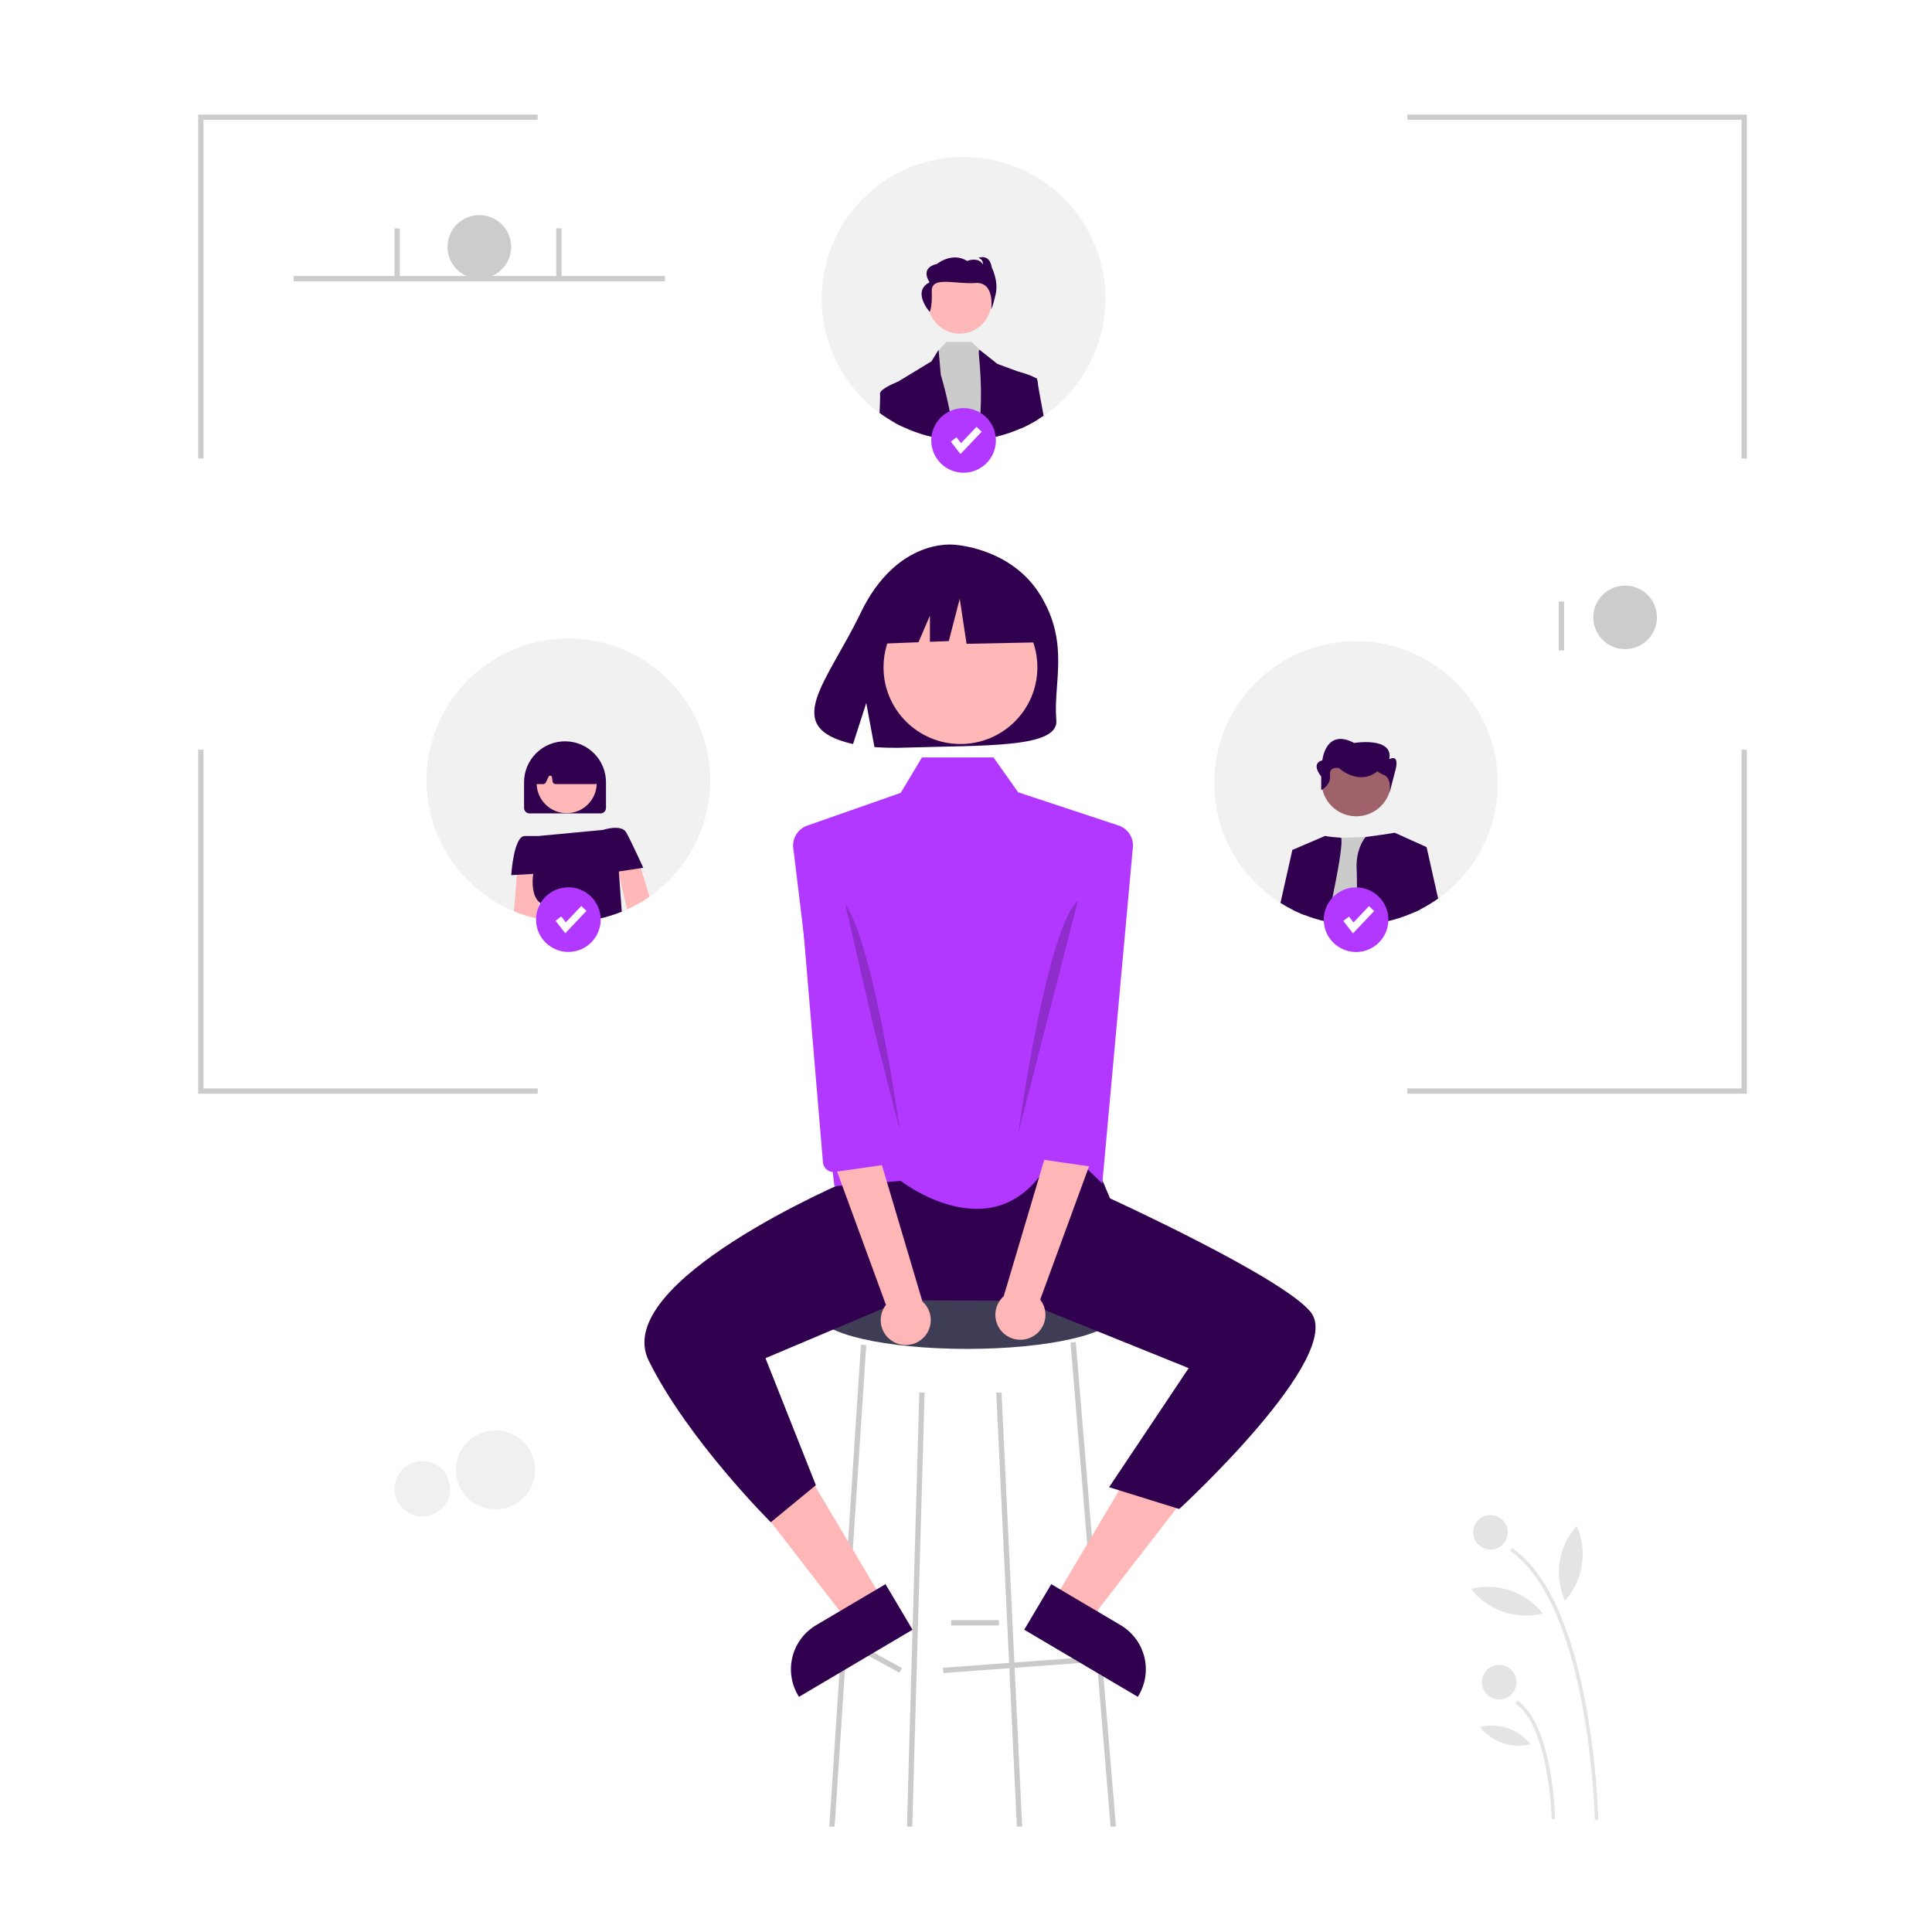 <svg width="175" height="175" viewBox="0 0 175 175" fill="none" xmlns="http://www.w3.org/2000/svg">
<rect width="175" height="175" fill="white"/>
<g clip-path="url(#clip0_357_2052)">
<path d="M44.885 136.72C46.865 136.72 48.47 135.118 48.47 133.143C48.47 131.168 46.865 129.567 44.885 129.567C42.906 129.567 41.301 131.168 41.301 133.143C41.301 135.118 42.906 136.72 44.885 136.72Z" fill="#F0F0F0"/>
<path d="M38.251 137.362C39.64 137.362 40.765 136.238 40.765 134.853C40.765 133.467 39.64 132.344 38.251 132.344C36.862 132.344 35.737 133.467 35.737 134.853C35.737 136.238 36.862 137.362 38.251 137.362Z" fill="#F0F0F0"/>
<path d="M43.418 25.237C45.01 25.237 46.301 23.949 46.301 22.361C46.301 20.772 45.01 19.484 43.418 19.484C41.826 19.484 40.535 20.772 40.535 22.361C40.535 23.949 41.826 25.237 43.418 25.237Z" fill="#CCCCCC"/>
<path d="M147.201 58.796C148.794 58.796 150.084 57.508 150.084 55.92C150.084 54.331 148.794 53.044 147.201 53.044C145.609 53.044 144.319 54.331 144.319 55.92C144.319 57.508 145.609 58.796 147.201 58.796Z" fill="#CCCCCC"/>
<path d="M18.433 41.538H17.953V10.377H48.703V10.856H18.433V41.538Z" fill="#CCCCCC"/>
<path d="M158.229 41.538H157.748V10.856H127.478V10.377H158.229V41.538Z" fill="#CCCCCC"/>
<path d="M18.433 67.907H17.953V99.068H48.703V98.589H18.433V67.907Z" fill="#CCCCCC"/>
<path d="M158.229 67.907H157.748V98.589H127.478V99.068H158.229V67.907Z" fill="#CCCCCC"/>
<path d="M60.235 24.997H26.602V25.477H60.235V24.997Z" fill="#CCCCCC"/>
<path d="M36.21 20.684H35.73V25.118H36.21V20.684Z" fill="#CCCCCC"/>
<path d="M50.865 20.684H50.384V25.118H50.865V20.684Z" fill="#CCCCCC"/>
<path d="M141.675 54.481H141.195V58.915H141.675V54.481Z" fill="#CCCCCC"/>
<path d="M87.596 122.184C95.026 122.184 101.049 120.788 101.049 119.067C101.049 117.347 95.026 115.951 87.596 115.951C80.166 115.951 74.143 117.347 74.143 119.067C74.143 120.788 80.166 122.184 87.596 122.184Z" fill="#3F3D56"/>
<path d="M98.388 150.109L85.415 151.066L85.451 151.544L98.423 150.587L98.388 150.109Z" fill="#CACACA"/>
<path d="M76.9 148.46L76.668 148.88L81.473 151.517L81.705 151.097L76.9 148.46Z" fill="#CACACA"/>
<path d="M90.479 146.752H86.155V147.232H90.479V146.752Z" fill="#CACACA"/>
<path d="M74.861 176.731L74.382 176.698L77.985 121.806L78.465 121.839L74.861 176.731Z" fill="#CACACA"/>
<path d="M92.642 176.728L90.24 126.15L90.719 126.127L93.122 176.704L92.642 176.728Z" fill="#CACACA"/>
<path d="M97.445 121.565L96.966 121.605L101.53 176.736L102.009 176.697L97.445 121.565Z" fill="#CACACA"/>
<path d="M82.31 176.721L81.83 176.709L83.271 126.132L83.751 126.143L82.31 176.721Z" fill="#CACACA"/>
<path d="M80.011 145.017L76.82 146.903L68.013 135.52L72.722 132.737L80.011 145.017Z" fill="#FFB6B6"/>
<path d="M82.658 147.619L72.369 153.699L72.292 153.569C71.663 152.51 71.482 151.244 71.788 150.051C72.094 148.858 72.863 147.835 73.925 147.207L73.925 147.207L80.209 143.493L82.658 147.619Z" fill="#30004E"/>
<path d="M95.419 145.017L98.61 146.903L107.418 135.52L102.709 132.737L95.419 145.017Z" fill="#FFB6B6"/>
<path d="M95.223 143.493L101.507 147.207L101.507 147.207C102.569 147.835 103.338 148.858 103.644 150.051C103.95 151.244 103.769 152.51 103.14 153.569L103.063 153.699L92.774 147.619L95.223 143.493Z" fill="#30004E"/>
<path d="M97.613 101.584C97.613 101.584 87.202 108.9 77.069 102.298L76.91 106.901C76.91 106.901 55.204 116.086 58.767 123.262C62.33 130.438 69.818 137.884 69.818 137.884L73.902 134.528L69.337 123.022L81.753 117.774L92.577 117.828L107.67 123.924L100.463 134.71L106.814 136.685C106.814 136.685 121.949 122.783 118.706 118.827C116.106 115.657 100.545 108.549 100.545 108.549L97.613 101.584Z" fill="#30004E"/>
<path d="M101.234 74.745L92.224 71.765L89.996 68.611H83.51L81.588 71.815L73.233 74.745C72.777 74.875 72.386 75.168 72.134 75.569C71.881 75.969 71.786 76.448 71.867 76.914L75.582 107.443L81.588 106.963C81.588 106.963 89.68 113.263 94.561 106.004L94.821 102.344L99.846 107.203L102.6 76.914C102.681 76.448 102.586 75.969 102.334 75.569C102.081 75.168 101.69 74.875 101.234 74.745Z" fill="#B338FF"/>
<path d="M94.318 54.041C91.654 49.549 86.383 49.34 86.383 49.34C86.383 49.34 81.246 48.685 77.952 55.526C74.881 61.902 70.642 65.901 77.269 67.394L78.466 63.676L79.208 67.67C80.151 67.738 81.098 67.754 82.043 67.719C89.14 67.49 95.899 67.785 95.682 65.244C95.392 61.866 96.881 58.363 94.318 54.041Z" fill="#30004E"/>
<path d="M86.997 67.392C90.845 67.392 93.964 64.28 93.964 60.441C93.964 56.602 90.845 53.49 86.997 53.49C83.149 53.49 80.03 56.602 80.03 60.441C80.03 64.28 83.149 67.392 86.997 67.392Z" fill="#FFB8B8"/>
<path d="M93.38 53.367L88.172 50.646L80.981 51.759L79.493 58.316L83.197 58.174L84.232 55.765V58.134L85.941 58.069L86.932 54.233L87.552 58.316L93.628 58.192L93.38 53.367Z" fill="#30004E"/>
<path opacity="0.2" d="M76.108 81.327L81.513 102.419C81.513 102.419 78.991 83.964 76.108 81.327Z" fill="black"/>
<path opacity="0.2" d="M92.236 102.662L97.641 81.57C94.758 84.207 92.236 102.662 92.236 102.662Z" fill="black"/>
<path d="M93.496 121.087C93.787 120.934 94.041 120.718 94.24 120.457C94.439 120.195 94.578 119.892 94.647 119.571C94.716 119.25 94.714 118.917 94.64 118.597C94.566 118.277 94.423 117.976 94.221 117.717L99.128 104.326L95.372 102.418L90.918 117.409C90.504 117.778 90.24 118.285 90.176 118.834C90.112 119.384 90.252 119.938 90.57 120.391C90.888 120.844 91.361 121.166 91.9 121.294C92.44 121.422 93.008 121.349 93.496 121.087Z" fill="#FFB6B6"/>
<path d="M98.236 80.011L92.761 103.766C92.708 104.012 92.754 104.268 92.889 104.48C93.023 104.693 93.236 104.844 93.481 104.901L98.753 105.659C98.883 105.689 99.018 105.693 99.149 105.668C99.28 105.644 99.404 105.593 99.514 105.518C99.625 105.443 99.718 105.346 99.788 105.233C99.859 105.12 99.905 104.994 99.924 104.863L101.529 80.115L98.236 80.011Z" fill="#B338FF"/>
<path d="M80.974 121.564C80.683 121.411 80.429 121.195 80.23 120.933C80.031 120.671 79.892 120.369 79.823 120.048C79.754 119.726 79.757 119.394 79.83 119.074C79.904 118.753 80.047 118.453 80.249 118.194L75.342 104.803L79.099 102.895L83.552 117.886C83.966 118.255 84.23 118.762 84.294 119.311C84.358 119.861 84.218 120.415 83.9 120.868C83.582 121.321 83.109 121.642 82.57 121.771C82.03 121.899 81.463 121.825 80.974 121.564Z" fill="#FFB6B6"/>
<path d="M76.236 80.49L81.71 104.245C81.763 104.49 81.718 104.747 81.583 104.959C81.448 105.171 81.236 105.322 80.991 105.38L75.718 106.138C75.589 106.168 75.454 106.171 75.323 106.147C75.192 106.123 75.067 106.071 74.957 105.996C74.847 105.922 74.754 105.825 74.683 105.712C74.613 105.599 74.566 105.473 74.547 105.341L72.463 80.594L76.236 80.49Z" fill="#B338FF"/>
<path d="M136.797 140.483L136.977 140.227C140.061 142.388 142.31 147.193 143.663 154.51C144.281 157.928 144.653 161.385 144.774 164.856L144.461 164.862C144.457 164.669 144.001 145.529 136.797 140.483Z" fill="#E4E4E4"/>
<path d="M137.267 154.293L137.447 154.038C140.661 156.29 140.857 164.437 140.864 164.782L140.551 164.788C140.549 164.705 140.352 156.454 137.267 154.293Z" fill="#E4E4E4"/>
<path d="M135.009 140.355C135.872 140.355 136.573 139.656 136.573 138.794C136.573 137.932 135.872 137.233 135.009 137.233C134.145 137.233 133.444 137.932 133.444 138.794C133.444 139.656 134.145 140.355 135.009 140.355Z" fill="#E4E4E4"/>
<path d="M135.791 153.933C136.655 153.933 137.356 153.234 137.356 152.372C137.356 151.51 136.655 150.811 135.791 150.811C134.927 150.811 134.227 151.51 134.227 152.372C134.227 153.234 134.927 153.933 135.791 153.933Z" fill="#E4E4E4"/>
<path d="M142.816 138.211C143.313 139.324 143.477 140.556 143.288 141.76C143.099 142.964 142.566 144.088 141.752 144.996C141.254 143.883 141.09 142.65 141.279 141.446C141.468 140.243 142.002 139.119 142.816 138.211Z" fill="#E4E4E4"/>
<path d="M133.241 143.923C134.426 143.629 135.671 143.683 136.826 144.078C137.981 144.473 138.997 145.193 139.751 146.152C138.566 146.446 137.321 146.392 136.166 145.997C135.011 145.602 133.995 144.882 133.241 143.923Z" fill="#E4E4E4"/>
<path d="M134.058 156.43C134.888 156.224 135.761 156.261 136.571 156.538C137.38 156.815 138.092 157.32 138.621 157.992C137.79 158.198 136.918 158.161 136.108 157.883C135.299 157.606 134.587 157.102 134.058 156.43Z" fill="#E4E4E4"/>
<g clip-path="url(#clip1_357_2052)">
<path d="M135.68 71.058C135.659 73.086 135.157 75.08 134.216 76.877C133.275 78.673 131.921 80.221 130.265 81.393C130.236 81.413 130.207 81.434 130.177 81.455C130.146 81.477 130.114 81.499 130.081 81.52C129.895 81.649 129.706 81.772 129.512 81.889C129.24 82.055 128.961 82.211 128.676 82.357C128.667 82.362 128.657 82.366 128.648 82.371C128.484 82.455 128.319 82.534 128.152 82.61C128.146 82.612 128.142 82.614 128.136 82.616C128.098 82.634 128.057 82.653 128.017 82.669C127.708 82.807 127.392 82.932 127.071 83.043C126.797 83.139 126.52 83.225 126.238 83.302C125.662 83.46 125.075 83.578 124.482 83.654C123.977 83.719 123.468 83.754 122.958 83.758C122.916 83.759 122.874 83.759 122.832 83.759C122.554 83.759 122.277 83.75 122.003 83.732C121.764 83.717 121.527 83.696 121.292 83.667C120.93 83.624 120.572 83.566 120.22 83.491C120.205 83.489 120.189 83.486 120.174 83.482C120.161 83.48 120.148 83.477 120.136 83.474C119.782 83.4 119.433 83.309 119.09 83.205C118.768 83.108 118.452 82.998 118.141 82.876C118.061 82.844 117.983 82.814 117.904 82.78C117.708 82.698 117.514 82.613 117.324 82.521C117.268 82.496 117.214 82.469 117.16 82.443C116.976 82.353 116.794 82.259 116.617 82.159C116.403 82.041 116.193 81.916 115.987 81.786C115.726 81.622 115.472 81.45 115.225 81.267C113.03 79.655 111.405 77.389 110.583 74.794C109.761 72.199 109.785 69.41 110.652 66.83C111.518 64.25 113.183 62.011 115.405 60.438C117.627 58.864 120.292 58.038 123.015 58.076C130.06 58.174 135.756 64.016 135.68 71.058Z" fill="#F1F1F1"/>
<path d="M120.134 83.475C119.78 83.401 119.431 83.31 119.089 83.206L120.264 75.923L121.481 75.885L123.689 75.815L124.821 75.78C124.821 75.78 125.624 79.307 126.236 83.302C125.66 83.461 125.074 83.579 124.481 83.654C123.975 83.719 123.466 83.754 122.957 83.758C122.915 83.76 122.873 83.76 122.83 83.76C122.552 83.76 122.276 83.751 122.002 83.733C121.763 83.718 121.526 83.697 121.291 83.668C120.929 83.625 120.571 83.567 120.219 83.492C120.203 83.49 120.188 83.486 120.172 83.483C120.16 83.481 120.147 83.477 120.134 83.475Z" fill="#CBCBCB"/>
<path d="M120.22 83.489C120.204 83.487 120.189 83.484 120.173 83.48C120.161 83.478 120.148 83.475 120.136 83.472C119.781 83.398 119.432 83.308 119.09 83.204C118.768 83.106 118.451 82.996 118.141 82.874C118.061 82.843 117.982 82.811 117.904 82.778C117.708 82.696 117.514 82.611 117.323 82.519C117.268 82.494 117.214 82.467 117.159 82.441L117.062 76.987L120.053 75.706C120.053 75.706 120.063 75.786 121.483 75.882C121.753 76.764 120.22 83.489 120.22 83.489Z" fill="#30004E"/>
<path d="M129.159 76.732L128.595 79.693L128.649 82.371C128.485 82.455 128.319 82.535 128.152 82.61C128.147 82.613 128.142 82.615 128.137 82.617C128.098 82.635 128.057 82.654 128.017 82.67C127.708 82.807 127.393 82.933 127.071 83.043C126.798 83.14 126.52 83.226 126.238 83.302C125.662 83.461 125.076 83.579 124.483 83.654C123.977 83.719 123.468 83.754 122.959 83.758L122.9 79.012C122.776 77.482 123.187 76.471 123.691 75.815C126.377 75.457 126.317 75.424 126.317 75.424L129.165 76.705L129.159 76.732Z" fill="#30004E"/>
<path d="M118.342 77.417L118.14 82.876C118.06 82.845 117.981 82.814 117.903 82.781C117.707 82.699 117.513 82.614 117.322 82.522C117.267 82.496 117.213 82.47 117.158 82.443C116.974 82.354 116.793 82.26 116.616 82.16C116.402 82.041 116.192 81.917 115.985 81.787L117.061 76.99L118.342 77.417Z" fill="#30004E"/>
<path d="M130.266 81.392C130.237 81.412 130.207 81.433 130.178 81.454C130.147 81.476 130.114 81.498 130.082 81.519C129.896 81.648 129.706 81.771 129.513 81.888C129.24 82.054 128.962 82.21 128.677 82.356C128.668 82.361 128.658 82.365 128.649 82.37C128.48 82.456 128.31 82.538 128.138 82.615L128.137 82.615L127.935 77.138L129.16 76.73L129.216 76.711L130.266 81.392Z" fill="#30004E"/>
<path d="M125.889 71.663C126.382 69.984 125.423 68.226 123.748 67.736C122.074 67.245 120.317 68.207 119.825 69.885C119.332 71.564 120.291 73.322 121.966 73.813C123.64 74.303 125.397 73.341 125.889 71.663Z" fill="#9F616A"/>
<path d="M119.675 71.567V70.334C119.675 70.334 118.681 69.164 119.775 68.869C119.775 68.869 120.073 65.921 122.658 67.297C122.658 67.297 126.238 66.707 125.84 68.771C125.84 68.771 126.735 68.232 126.436 69.608L125.86 71.824C125.86 71.824 126.138 70.36 125.243 70.163L124.746 69.869C124.746 69.869 123.354 71.245 121.266 69.574C121.266 69.574 120.371 69.36 120.471 70.245C120.57 71.129 119.675 71.567 119.675 71.567Z" fill="#30004E"/>
<path d="M122.832 86.234C124.449 86.234 125.76 84.924 125.76 83.307C125.76 81.691 124.449 80.38 122.832 80.38C121.215 80.38 119.904 81.691 119.904 83.307C119.904 84.924 121.215 86.234 122.832 86.234Z" fill="#B338FF"/>
<path d="M122.553 84.544L121.676 83.418L122.186 83.022L122.601 83.555L124.003 82.076L124.472 82.52L122.553 84.544Z" fill="white"/>
<path d="M64.33 70.679C64.331 72.749 63.831 74.789 62.873 76.624C61.915 78.459 60.526 80.035 58.826 81.217C58.347 81.552 57.846 81.854 57.325 82.12C57.152 82.208 56.978 82.292 56.801 82.372C56.642 82.445 56.481 82.514 56.318 82.579C54.299 83.396 52.105 83.689 49.942 83.429C49.567 83.385 49.198 83.324 48.833 83.247C48.817 83.243 48.801 83.24 48.785 83.237C48.021 83.075 47.274 82.843 46.553 82.543C44.405 81.651 42.538 80.193 41.154 78.325C39.769 76.456 38.918 74.247 38.691 71.932C38.464 69.618 38.87 67.286 39.866 65.184C40.862 63.083 42.409 61.291 44.344 59.999C46.279 58.708 48.528 57.966 50.852 57.852C53.176 57.739 55.487 58.258 57.538 59.354C59.59 60.451 61.306 62.083 62.502 64.078C63.698 66.072 64.329 68.354 64.33 70.679Z" fill="#F1F1F1"/>
<path d="M53.848 68.282C53.837 68.269 53.824 68.257 53.812 68.245C53.126 67.552 52.194 67.158 51.218 67.148C50.242 67.138 49.302 67.513 48.602 68.192C48.594 68.198 48.587 68.205 48.581 68.212C48.572 68.219 48.564 68.227 48.556 68.235C48.212 68.579 47.938 68.987 47.751 69.437C47.565 69.887 47.468 70.369 47.469 70.856V73.181C47.469 73.313 47.522 73.44 47.615 73.533C47.708 73.627 47.835 73.679 47.967 73.679H54.392C54.524 73.679 54.65 73.627 54.744 73.533C54.837 73.44 54.89 73.313 54.89 73.181V70.856C54.891 69.895 54.517 68.972 53.848 68.282Z" fill="#30004E"/>
<path d="M51.329 73.657C52.832 73.657 54.05 72.44 54.05 70.938C54.05 69.437 52.832 68.219 51.329 68.219C49.827 68.219 48.609 69.437 48.609 70.938C48.609 72.44 49.827 73.657 51.329 73.657Z" fill="#FFB7B7"/>
<path d="M54.187 70.705L53.866 68.462C53.856 68.393 53.821 68.331 53.767 68.286C53.749 68.272 53.729 68.259 53.709 68.25C52.064 67.48 50.396 67.48 48.751 68.247C48.729 68.258 48.708 68.271 48.69 68.286C48.683 68.292 48.676 68.298 48.67 68.305C48.626 68.35 48.599 68.409 48.592 68.472L48.377 70.718C48.374 70.757 48.378 70.796 48.391 70.832C48.403 70.869 48.422 70.902 48.448 70.931C48.49 70.977 48.546 71.007 48.608 71.017C48.623 71.02 48.638 71.022 48.653 71.022H49.198C49.251 71.022 49.303 71.007 49.347 70.978C49.391 70.95 49.427 70.91 49.45 70.862L49.686 70.358C49.701 70.325 49.726 70.298 49.758 70.281C49.79 70.264 49.826 70.258 49.862 70.263C49.897 70.269 49.93 70.286 49.955 70.312C49.98 70.338 49.996 70.371 50 70.407L50.047 70.779C50.055 70.846 50.088 70.907 50.138 70.952C50.189 70.997 50.254 71.022 50.321 71.022H53.913C53.96 71.022 54.007 71.01 54.047 70.986C54.076 70.971 54.101 70.951 54.123 70.927C54.149 70.896 54.168 70.861 54.179 70.823C54.19 70.785 54.193 70.745 54.187 70.705Z" fill="#30004E"/>
<path d="M58.055 78.64L58.826 81.219C58.347 81.554 57.846 81.856 57.325 82.122C57.152 82.21 56.978 82.294 56.801 82.374L56.002 78.952L55.692 77.625L57.686 77.403L58.055 78.64Z" fill="#FFB7B7"/>
<path d="M48.882 78.208L48.815 81.693L48.786 83.235C48.022 83.074 47.275 82.841 46.554 82.541L46.819 79.24L46.886 78.407L48.882 78.208Z" fill="#FFB7B7"/>
<path d="M58.056 78.637L56.054 78.937L56.078 79.266L56.32 82.578C54.3 83.396 52.106 83.688 49.943 83.429C49.569 83.384 49.199 83.323 48.834 83.246C48.998 82.557 49.14 81.937 48.965 81.816C48.912 81.779 48.862 81.738 48.815 81.694C47.999 80.916 48.3 79.159 48.3 79.159L46.819 79.241L46.307 79.269C46.307 79.269 46.528 75.727 47.525 75.727H48.743L54.614 75.173C54.614 75.173 56.275 74.62 56.718 75.395C56.951 75.801 57.365 76.662 57.708 77.391C58.018 78.053 58.269 78.605 58.269 78.605L58.056 78.637Z" fill="#30004E"/>
<path d="M51.482 86.225C53.099 86.225 54.41 84.915 54.41 83.299C54.41 81.682 53.099 80.372 51.482 80.372C49.865 80.372 48.554 81.682 48.554 83.299C48.554 84.915 49.865 86.225 51.482 86.225Z" fill="#B338FF"/>
<path d="M51.203 84.534L50.326 83.407L50.836 83.011L51.251 83.544L52.653 82.065L53.121 82.509L51.203 84.534Z" fill="white"/>
<path d="M100.129 27.054C100.13 29.124 99.63 31.164 98.672 32.999C97.714 34.834 96.325 36.41 94.625 37.592C94.594 37.614 94.562 37.636 94.53 37.657C94.344 37.786 94.154 37.909 93.96 38.026C93.688 38.192 93.409 38.348 93.124 38.495C92.951 38.583 92.777 38.667 92.6 38.747C92.556 38.767 92.51 38.788 92.465 38.807C92.156 38.944 91.84 39.069 91.519 39.18C90.68 39.474 89.812 39.679 88.93 39.791C88.383 39.861 87.832 39.896 87.28 39.896C87.002 39.896 86.725 39.887 86.452 39.87C86.212 39.854 85.975 39.833 85.74 39.804C85.363 39.759 84.99 39.698 84.622 39.619C84.61 39.617 84.596 39.614 84.584 39.611C83.82 39.45 83.073 39.218 82.352 38.917C82.156 38.836 81.962 38.75 81.772 38.658C81.531 38.545 81.296 38.425 81.065 38.296C79.082 37.201 77.424 35.601 76.259 33.659C75.094 31.717 74.463 29.501 74.431 27.237C74.399 24.972 74.966 22.74 76.076 20.765C77.186 18.791 78.798 17.145 80.749 15.994C82.701 14.843 84.922 14.228 87.188 14.212C89.454 14.196 91.683 14.779 93.651 15.902C95.618 17.025 97.254 18.648 98.392 20.607C99.529 22.565 100.129 24.789 100.129 27.054Z" fill="#F1F1F1"/>
<path d="M86.927 30.22C88.512 30.22 89.796 28.936 89.796 27.352C89.796 25.768 88.512 24.485 86.927 24.485C85.343 24.485 84.058 25.768 84.058 27.352C84.058 28.936 85.343 30.22 86.927 30.22Z" fill="#FFB8B8"/>
<path d="M85.741 39.805C85.363 39.759 84.99 39.698 84.622 39.62L84.971 31.773L85.021 31.721L85.735 30.967H88.007L88.846 31.778L88.916 31.848L90.71 33.565L91.519 39.18C90.68 39.474 89.813 39.679 88.931 39.791C88.383 39.862 87.832 39.897 87.28 39.896C87.002 39.896 86.725 39.888 86.452 39.87C86.213 39.854 85.976 39.833 85.741 39.805Z" fill="#CBCBCB"/>
<path d="M81.773 38.658C81.533 38.546 81.298 38.425 81.067 38.297C81.044 36.171 81.028 34.759 81.028 34.759L81.298 34.594C81.302 34.593 81.305 34.591 81.308 34.59L84.375 32.728L85.019 31.683L85.022 31.721L85.212 33.924C85.782 35.87 86.197 37.858 86.453 39.87C86.214 39.854 85.977 39.833 85.742 39.804C85.365 39.759 84.991 39.698 84.624 39.62C84.611 39.617 84.598 39.614 84.586 39.612C83.822 39.45 83.075 39.218 82.354 38.918C82.158 38.836 81.964 38.75 81.773 38.658Z" fill="#30004E"/>
<path d="M91.518 39.18C90.679 39.474 89.811 39.679 88.929 39.791C88.807 39.077 88.762 38.351 88.795 37.627C89.034 33.804 88.483 31.683 88.722 31.683L88.844 31.778L90.349 32.967L92.331 33.693H92.332L93.695 34.193L93.936 34.281V34.395C93.937 34.789 93.939 36.169 93.959 38.026C93.686 38.193 93.408 38.349 93.123 38.495C92.95 38.583 92.776 38.667 92.599 38.747C92.554 38.767 92.509 38.788 92.464 38.807C92.154 38.944 91.839 39.069 91.518 39.18Z" fill="#30004E"/>
<path d="M84.212 28.249C84.212 28.249 84.456 27.821 84.399 26.391C84.343 24.962 86.52 25.77 88.34 25.634C90.16 25.498 89.775 28.02 89.775 28.02C89.775 28.02 89.906 27.87 90.187 26.653C90.468 25.435 89.83 24.222 89.83 24.222C89.642 22.942 88.629 23.353 88.629 23.353C89.117 23.542 89.023 23.948 89.023 23.948C88.61 23.225 87.597 23.635 87.597 23.635C86.246 22.787 84.877 23.903 84.877 23.903C83.245 24.273 84.202 25.571 84.202 25.571C82.561 26.4 84.212 28.249 84.212 28.249Z" fill="#30004E"/>
<path d="M79.673 37.404C79.715 36.431 79.734 35.803 79.712 35.716C79.598 35.26 81.155 34.648 81.297 34.594C81.3 34.593 81.303 34.591 81.307 34.59L81.623 34.759L81.772 38.658C81.531 38.545 81.296 38.425 81.065 38.296C80.582 38.029 80.117 37.731 79.673 37.404Z" fill="#30004E"/>
<path d="M93.961 38.026C93.689 38.192 93.41 38.349 93.125 38.495C92.952 38.583 92.778 38.667 92.601 38.747C92.556 38.767 92.511 38.788 92.466 38.807L91.967 33.888L92.259 33.675C92.259 33.675 92.285 33.682 92.333 33.693H92.334C92.568 33.751 93.285 33.941 93.697 34.193C93.789 34.245 93.871 34.313 93.938 34.395C93.978 34.444 93.999 34.507 93.994 34.57C93.981 34.699 94.203 35.916 94.53 37.658C94.344 37.786 94.154 37.909 93.961 38.026Z" fill="#30004E"/>
<path d="M87.28 42.82C88.897 42.82 90.208 41.51 90.208 39.894C90.208 38.277 88.897 36.967 87.28 36.967C85.663 36.967 84.352 38.277 84.352 39.894C84.352 41.51 85.663 42.82 87.28 42.82Z" fill="#B338FF"/>
<path d="M87.001 41.129L86.124 40.003L86.634 39.606L87.049 40.14L88.451 38.661L88.92 39.105L87.001 41.129Z" fill="white"/>
</g>
</g>
<defs>
<clipPath id="clip0_357_2052">
<rect width="141.936" height="155.073" fill="white" transform="translate(16.292 10.377)"/>
</clipPath>
<clipPath id="clip1_357_2052">
<rect width="97.056" height="91.806" fill="white" transform="translate(38.633 6.54)"/>
</clipPath>
</defs>
</svg>
